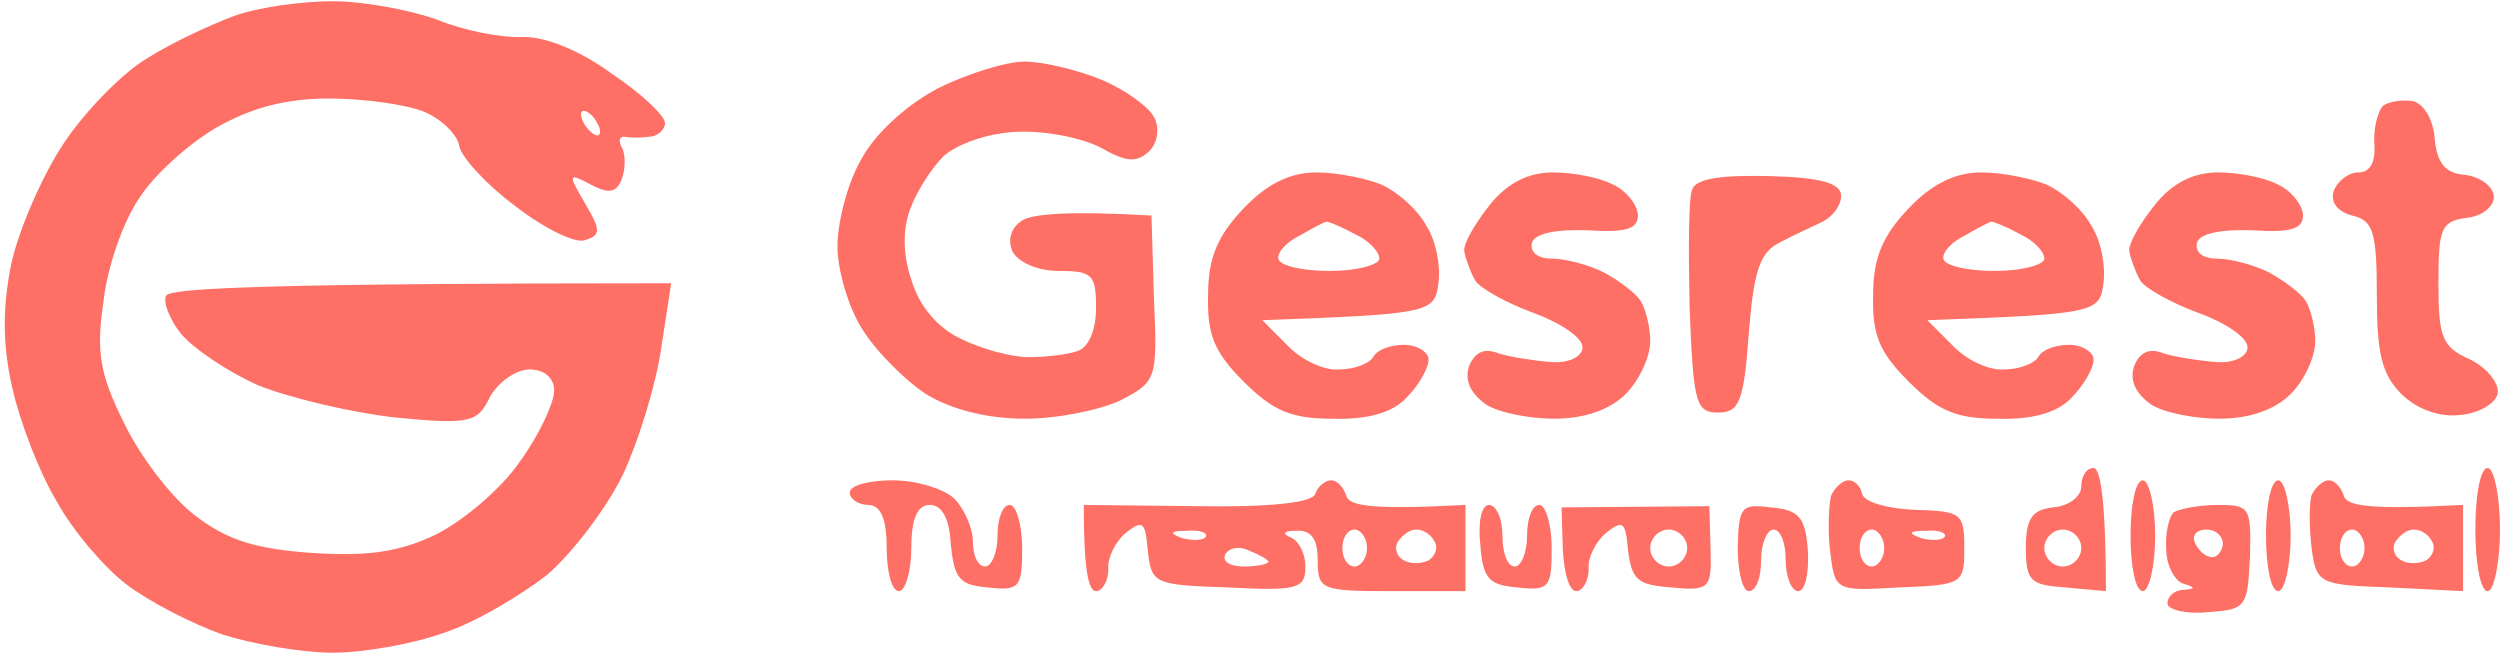 <svg version="1.2" xmlns="http://www.w3.org/2000/svg" viewBox="0 0 203 53" width="203" height="53"><style>.a{opacity:.9;fill:#fe6055}</style><path fill-rule="evenodd" class="a" d="m19 1.3c-1.9 0.7-5.1 2.2-7 3.4-1.9 1.1-5 4.2-6.8 6.9-1.8 2.7-3.7 7.1-4.3 9.9-0.7 3.5-0.7 6.5 0.1 10 0.6 2.7 2.2 6.9 3.6 9.2 1.3 2.4 3.9 5.4 5.6 6.7 1.8 1.4 5.3 3.2 7.8 4.1 2.5 0.8 6.5 1.5 9 1.5 2.5 0 6.5-0.7 9-1.6 2.5-0.8 6.2-3 8.4-4.7 2.1-1.8 4.9-5.5 6.2-8.2 1.3-2.8 2.7-7.4 3.1-10.3l0.8-5.2c-32.7 0-40.7 0.4-41 1-0.3 0.5 0.3 2 1.2 3.1 1 1.2 3.8 3.1 6.3 4.2 2.5 1 7.5 2.2 11.1 2.6 6.1 0.6 6.7 0.4 7.7-1.7 0.7-1.2 2.1-2.2 3.2-2.2 1.2 0 2 0.7 2 1.7 0 1-1.2 3.6-2.8 5.8-1.5 2.2-4.6 4.8-6.8 5.9-2.9 1.4-5.5 1.8-10 1.5-4.5-0.3-6.9-1-9.5-3-1.9-1.4-4.5-4.8-5.8-7.5-2-4-2.3-5.8-1.7-9.9 0.3-2.8 1.6-6.5 2.9-8.4 1.2-1.9 4-4.4 6.2-5.7 2.8-1.6 5.6-2.4 9.2-2.4 2.9 0 6.4 0.5 7.8 1.1 1.4 0.6 2.7 1.9 2.8 2.8 0.2 0.9 2.2 3.1 4.5 4.8 2.3 1.8 4.9 3.1 5.7 2.8 1.3-0.4 1.3-0.8 0-3-1.4-2.4-1.4-2.5 0.5-1.5 1.5 0.8 2.1 0.6 2.5-0.5 0.3-0.8 0.3-2 0-2.5-0.3-0.6-0.2-0.9 0.2-0.9 0.5 0.1 1.4 0.1 2 0 0.7 0 1.3-0.6 1.3-1.1 0-0.6-1.9-2.4-4.3-4-2.6-1.9-5.3-3-7.2-3-1.7 0.1-4.8-0.5-7-1.4-2.2-0.8-6-1.5-8.5-1.5-2.5 0-6.1 0.5-8 1.2zm28.4 8.7c-0.3-0.6-0.3-1 0-1 0.3 0 0.8 0.4 1.1 1 0.3 0.5 0.3 1 0 1-0.3 0-0.8-0.5-1.1-1zm28.7-2.8c-2.6 1.4-5.1 3.7-6.2 5.8-1.1 1.9-1.9 5.1-1.9 7 0 1.9 0.9 5 2 6.7 1.1 1.8 3.5 4.2 5.2 5.3 2.1 1.3 5.1 2 8 2 2.7 0 6.1-0.7 7.8-1.5 2.9-1.5 3-1.7 2.7-8.3l-0.2-6.7c-7-0.4-9.7-0.1-10.5 0.4-0.9 0.6-1.2 1.5-0.8 2.5 0.5 0.9 2 1.6 3.8 1.6 2.7 0 3 0.3 3 3 0 1.8-0.6 3.2-1.5 3.5-0.8 0.3-2.6 0.5-4 0.5-1.4 0-3.9-0.7-5.5-1.5-1.9-0.9-3.4-2.7-4-4.8-0.7-2-0.7-4.1-0.1-5.7 0.5-1.4 1.7-3.3 2.7-4.3 1.1-1 3.6-1.9 6-2 2.3-0.1 5.3 0.5 6.8 1.3 2.1 1.2 2.9 1.2 3.9 0.3 0.7-0.7 0.9-1.9 0.4-2.8-0.4-0.8-2.3-2.2-4.2-3-1.9-0.8-4.8-1.5-6.3-1.5-1.5 0-4.7 1-7.1 2.2zm117.4 1.4c-0.4 0.4-0.8 1.8-0.7 3.1 0.1 1.4-0.3 2.3-1.3 2.3-0.8 0-1.7 0.7-2 1.5-0.3 0.9 0.3 1.7 1.5 2 1.7 0.4 2 1.3 2 6.5 0 4.7 0.4 6.4 2 8 1.2 1.2 3.1 1.9 4.7 1.7 1.5-0.1 2.9-0.9 3.1-1.7 0.2-0.8-0.8-2.1-2.2-2.8-2.3-1-2.6-1.8-2.6-6.2 0-4.4 0.2-5 2.2-5.3 1.3-0.1 2.3-0.9 2.3-1.7 0-0.8-1-1.6-2.3-1.8-1.6-0.1-2.3-0.9-2.5-2.9-0.1-1.6-0.9-2.9-1.8-3.1-0.8-0.1-1.9 0-2.4 0.4zm-92.5 8.3c-2.1 2.2-2.9 4-2.9 7-0.1 3.3 0.5 4.7 2.9 7.1 2.4 2.4 3.9 3 7.2 3 2.8 0.1 4.9-0.5 6-1.7 1-1 1.8-2.4 1.8-3.1 0-0.6-0.9-1.2-2-1.2-1.1 0-2.2 0.4-2.5 1-0.3 0.5-1.5 1-2.8 1-1.2 0.1-3.1-0.8-4.2-2l-2-2c13.6-0.5 14-0.6 14.3-3 0.2-1.4-0.2-3.5-1-4.7-0.7-1.3-2.3-2.7-3.6-3.3-1.2-0.5-3.6-1-5.3-1-2.1 0-4 0.9-5.9 2.9zm4.6 2.2c1-0.6 2-1.1 2.1-1.1 0.2 0 1.2 0.4 2.3 1 1.1 0.5 2 1.4 2 2 0 0.5-1.8 1-4 1-2.2 0-4.1-0.4-4.2-1-0.1-0.5 0.7-1.4 1.8-1.9zm15.4-2.5c-1.2 1.5-2.2 3.2-2.1 3.8 0.1 0.6 0.5 1.7 0.9 2.4 0.4 0.6 2.5 1.8 4.7 2.6 2.2 0.8 4 2 4 2.8 0 0.7-1 1.3-2.5 1.2-1.4-0.1-3.3-0.4-4.3-0.7q-1.7-0.7-2.4 1c-0.4 1.2 0.1 2.2 1.3 3.1 1 0.7 3.6 1.2 5.6 1.2 2.4 0 4.5-0.7 5.8-2 1.1-1.1 2-3 2-4.3 0-1.2-0.4-2.7-0.8-3.3-0.4-0.6-1.7-1.6-3-2.3-1.2-0.6-3.1-1.1-4.2-1.1-1.1 0-1.8-0.5-1.6-1.3 0.2-0.7 1.8-1.1 4.5-1 3.1 0.2 4.1-0.1 4.1-1.2 0-0.8-0.9-2-2-2.5-1.1-0.6-3.3-1-4.9-1q-3 0-5.1 2.6zm16.4-1.2c-0.3 0.7-0.3 5.1-0.2 9.7 0.3 7.6 0.5 8.4 2.3 8.4 1.7 0 2.1-0.8 2.5-6.4 0.4-5.1 0.9-6.6 2.5-7.4 1.1-0.6 2.7-1.3 3.5-1.7 0.8-0.4 1.5-1.3 1.5-2.1 0-1-1.6-1.5-5.8-1.6-4-0.1-6 0.2-6.3 1.1zm17.6 1.5c-2.1 2.2-2.9 4-2.9 7-0.1 3.3 0.5 4.7 2.9 7.1 2.4 2.4 3.9 3 7.2 3 2.8 0.1 4.9-0.5 6-1.7 1-1 1.8-2.4 1.8-3.1 0-0.6-0.9-1.2-2-1.2-1.1 0-2.2 0.4-2.5 1-0.3 0.5-1.5 1-2.8 1-1.2 0.1-3.1-0.8-4.2-2l-2-2c13.6-0.5 14-0.6 14.3-3 0.2-1.4-0.2-3.5-1-4.7-0.7-1.3-2.3-2.7-3.6-3.3-1.2-0.5-3.6-1-5.3-1-2.1 0-4 0.9-5.9 2.9zm4.6 2.2c1-0.6 2-1.1 2.1-1.1 0.2 0 1.2 0.4 2.3 1 1.1 0.5 2 1.4 2 2 0 0.5-1.8 1-4 1-2.2 0-4.1-0.4-4.2-1-0.1-0.5 0.7-1.4 1.8-1.9zm15.4-2.5c-1.2 1.5-2.2 3.2-2.1 3.8 0.1 0.6 0.5 1.7 0.9 2.4 0.4 0.6 2.5 1.8 4.7 2.6 2.2 0.8 4 2 4 2.8 0 0.7-1 1.3-2.5 1.2-1.4-0.1-3.3-0.4-4.3-0.7q-1.7-0.7-2.4 1c-0.4 1.2 0.1 2.2 1.3 3.1 1 0.7 3.6 1.2 5.6 1.2 2.4 0 4.5-0.7 5.8-2 1.1-1.1 2-3 2-4.3 0-1.2-0.4-2.7-0.8-3.3-0.4-0.6-1.7-1.6-3-2.3-1.2-0.6-3.1-1.1-4.2-1.1-1.1 0-1.8-0.5-1.6-1.3 0.2-0.7 1.8-1.1 4.5-1 3.1 0.2 4.1-0.1 4.1-1.2 0-0.8-0.9-2-2-2.5-1.1-0.6-3.3-1-4.9-1q-3 0-5.1 2.6zm-6 22.9c0 0.8-1 1.6-2.3 1.7-1.7 0.2-2.2 0.9-2.2 3.3 0 2.7 0.4 3 3.2 3.2l3.3 0.3c0-7.8-0.5-10-1-10-0.6 0-1 0.7-1 1.5zm-3 5c0-0.8 0.7-1.5 1.5-1.5 0.8 0 1.5 0.7 1.5 1.5 0 0.8-0.7 1.5-1.5 1.5-0.8 0-1.5-0.7-1.5-1.5zm35-1.5c0 2.7 0.4 5 1 5 0.5 0 1-2.3 1-5 0-2.8-0.5-5-1-5-0.6 0-1 2.2-1 5zm-132-3c0 0.5 0.7 1 1.5 1 1 0 1.5 1.1 1.5 3.5 0 1.9 0.4 3.5 1 3.5 0.5 0 1-1.6 1-3.5 0-2.4 0.5-3.5 1.5-3.5 1 0 1.6 1.1 1.7 3.2 0.3 2.8 0.7 3.3 3 3.5 2.6 0.3 2.8 0 2.8-3.2 0-1.9-0.5-3.5-1-3.5-0.6 0-1 1.1-1 2.5 0 1.4-0.5 2.5-1 2.5-0.6 0-1-0.9-1-2 0-1.1-0.7-2.7-1.5-3.5-0.8-0.8-3.1-1.5-5-1.5-1.9 0-3.5 0.4-3.5 1zm37.8 0.1c-0.2 0.7-3.5 1.1-9.6 1l-9.2-0.1c0 5.4 0.4 7 1 7 0.5 0 1-0.8 1-1.8-0.1-0.9 0.6-2.3 1.5-3 1.3-1 1.5-0.8 1.7 1.5 0.3 2.7 0.5 2.8 6.5 3 5.7 0.3 6.3 0.1 6.3-1.7 0-1.1-0.6-2.2-1.3-2.4-0.6-0.3-0.4-0.5 0.5-0.5 1.3-0.1 1.8 0.7 1.8 2.4 0 2.4 0.3 2.5 6 2.5h6v-7c-7.7 0.4-9.5 0.1-9.7-0.8-0.2-0.6-0.7-1.2-1.2-1.2-0.5 0-1.1 0.5-1.3 1.1zm-10.8 3.6c-1.1-0.4-1-0.6 0.4-0.6 1.1-0.1 1.7 0.2 1.5 0.5-0.2 0.3-1.1 0.3-1.9 0.1zm13 0.8c0-0.8 0.4-1.5 1-1.5 0.5 0 1 0.7 1 1.5 0 0.8-0.5 1.5-1 1.5-0.6 0-1-0.7-1-1.5zm4.5-0.5c0.4-0.6 1-1 1.5-1 0.6 0 1.2 0.4 1.5 1 0.3 0.5 0 1.2-0.5 1.5-0.6 0.3-1.5 0.3-2 0-0.6-0.3-0.8-1-0.5-1.5zm-14 1c0.3-0.5 1.1-0.7 1.9-0.3 0.8 0.3 1.5 0.7 1.6 0.9 0 0.2-0.9 0.4-2 0.4-1.1 0-1.8-0.4-1.5-1zm49.2-4.8c-0.2 0.7-0.3 2.8-0.1 4.5 0.4 3.3 0.4 3.3 5.6 3 5.2-0.2 5.3-0.3 5.3-3.2 0-2.8-0.2-3-4-3.1-2.2-0.1-4.1-0.6-4.3-1.3-0.1-0.6-0.6-1.1-1.1-1.1-0.5 0-1.1 0.6-1.4 1.2zm2.3 4.3c0-0.8 0.4-1.5 1-1.5 0.5 0 1 0.7 1 1.5 0 0.8-0.5 1.5-1 1.5-0.6 0-1-0.7-1-1.5zm5-0.8c-1.1-0.4-1-0.6 0.4-0.6 1.1-0.1 1.7 0.2 1.5 0.5-0.2 0.3-1.1 0.3-1.9 0.1zm17-0.2c0 2.5 0.4 4.5 1 4.5 0.5 0 1-2 1-4.5 0-2.5-0.5-4.5-1-4.5-0.6 0-1 2-1 4.5zm11 0c0 2.5 0.4 4.5 1 4.5 0.5 0 1-2 1-4.5 0-2.5-0.5-4.5-1-4.5-0.6 0-1 2-1 4.5zm3.7-3.3c-0.2 0.7-0.2 2.6 0 4.3 0.4 2.9 0.6 3 6.4 3.2l5.9 0.3v-7c-7.7 0.4-9.5 0.1-9.7-0.8-0.2-0.6-0.7-1.2-1.2-1.2-0.5 0-1.1 0.6-1.4 1.2zm2.3 4.3c0-0.8 0.4-1.5 1-1.5 0.5 0 1 0.7 1 1.5 0 0.8-0.5 1.5-1 1.5-0.6 0-1-0.7-1-1.5zm4.5-0.5c0.4-0.6 1-1 1.5-1 0.6 0 1.2 0.4 1.5 1 0.3 0.5 0 1.2-0.5 1.5-0.6 0.3-1.5 0.3-2 0-0.6-0.3-0.8-1-0.5-1.5zm-74.3 0.2c0.2 2.8 0.7 3.3 3 3.5 2.6 0.3 2.8 0 2.8-3.2 0-1.9-0.5-3.5-1-3.5-0.6 0-1 1.1-1 2.5 0 1.4-0.5 2.5-1 2.5-0.6 0-1-1.1-1-2.5 0-1.4-0.5-2.5-1.1-2.5-0.6 0-0.9 1.4-0.7 3.2zm6.7 0.4c0.1 1.9 0.5 3.4 1.1 3.4 0.5 0 1-0.8 1-1.8-0.1-0.9 0.6-2.3 1.5-3 1.3-1 1.5-0.8 1.7 1.5 0.3 2.4 0.8 2.8 3.5 3 3.1 0.3 3.3 0.1 3.2-3.1l-0.1-3.5-12 0.1zm7.1-0.1c0-0.8 0.7-1.5 1.5-1.5 0.8 0 1.5 0.7 1.5 1.5 0 0.8-0.7 1.5-1.5 1.5-0.8 0-1.5-0.7-1.5-1.5zm7.1-0.1c0 2 0.4 3.6 0.9 3.6 0.6 0 1-1.1 1-2.5 0-1.4 0.5-2.5 1-2.5 0.6 0 1 1.1 1 2.5 0 1.4 0.5 2.5 1 2.5 0.6 0 0.9-1.5 0.8-3.3-0.2-2.7-0.7-3.3-3-3.5-2.4-0.3-2.6-0.1-2.7 3.2zm35.4-2.8c-0.4 0.4-0.7 1.8-0.6 3 0 1.3 0.7 2.6 1.4 2.8 1 0.3 1 0.4 0 0.5-0.7 0-1.3 0.5-1.3 1.1 0 0.5 1.5 0.9 3.3 0.7 3.1-0.2 3.2-0.4 3.4-4.5 0.1-4 0-4.2-2.6-4.2-1.5 0-3.1 0.3-3.6 0.6zm1.7 2.4c-0.2-0.6 0.2-1 1-1 0.7 0 1.3 0.5 1.3 1.2-0.1 0.7-0.6 1.2-1.1 1-0.5-0.1-1-0.7-1.2-1.2z"/></svg>